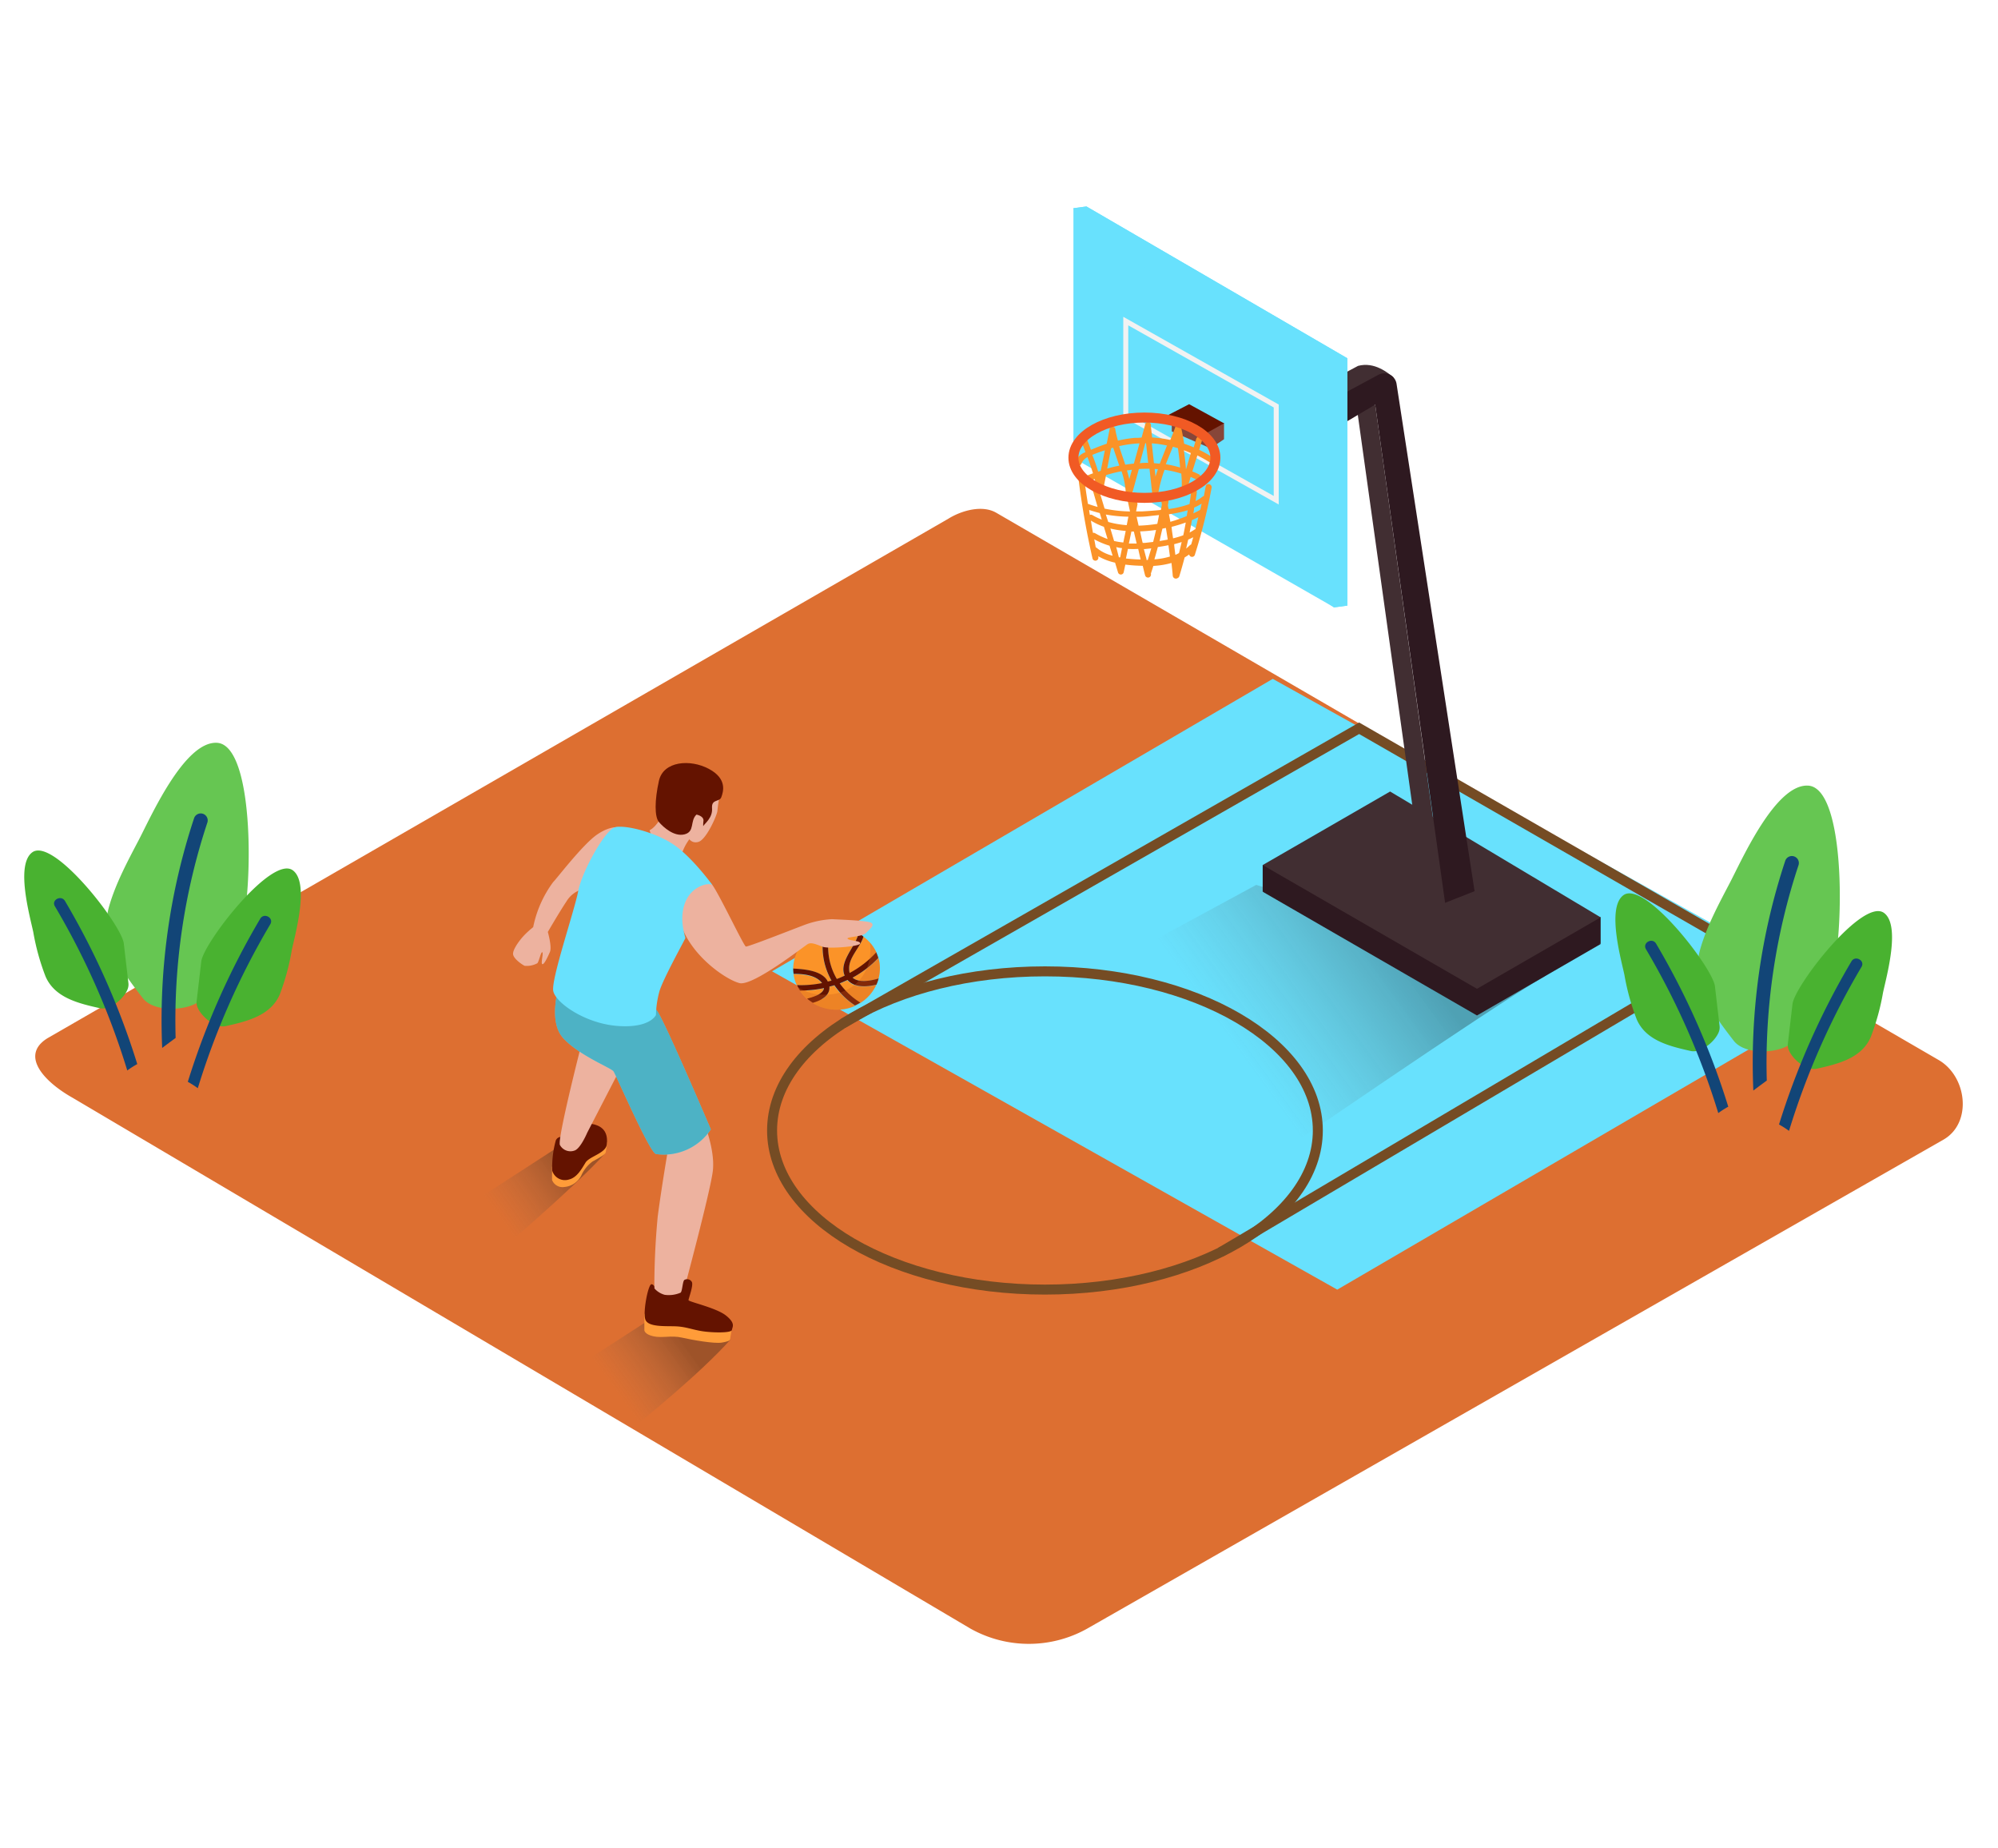 <svg id="Layer_2" data-name="Layer 2" xmlns="http://www.w3.org/2000/svg" xmlns:xlink="http://www.w3.org/1999/xlink" viewBox="0 0 400 300" class="styles_logo__3Jd-a" width="200" height="185"><defs><linearGradient id="linear-gradient__5neojzv4" x1="1256.89" y1="208.82" x2="1243.25" y2="198.96" gradientTransform="matrix(-1, 0, 0, 1, 1356.72, 0)" gradientUnits="userSpaceOnUse"><stop offset="0.01" stop-color="#666" stop-opacity="0"/><stop offset="1" stop-color="#1a1a1a"/></linearGradient><linearGradient id="linear-gradient-2__5neojzv4" x1="1233.84" y1="243.28" x2="1220.28" y2="233.48" xmlns:xlink="http://www.w3.org/1999/xlink" xlink:href="#linear-gradient__5neojzv4"/><linearGradient id="linear-gradient-3__5neojzv4" x1="1110.88" y1="173.31" x2="1078.67" y2="150.02" xmlns:xlink="http://www.w3.org/1999/xlink" xlink:href="#linear-gradient__5neojzv4"/></defs><title>PP</title><path d="M194.28,291,14.56,184.76c-5.72-3.21-10.63-8.49-5.05-11.94l180.37-104c2.71-1.68,6.82-2.78,9.57-1.18L388.11,177.18c5.72,3.32,6.75,12.6,1,15.93L218,290.81A23.9,23.9,0,0,1,194.28,291Z" fill="#dd6f31"/><path d="M121.23,195.79l-10.11-.8L94.36,205.85l4,11S115.15,202.6,121.23,195.79Z" opacity="0.32" fill="url(#linear-gradient__5neojzv4)"/><path d="M146.22,233.17l-16.2-4L113.27,240l14.92,9.6S140.14,240,146.22,233.17Z" opacity="0.32" fill="url(#linear-gradient-2__5neojzv4)"/><polygon points="368.61 164.27 267.72 223.15 154.56 159.43 254.81 100.89 368.61 164.27" fill="#68e1fd"/><ellipse cx="209.2" cy="191.29" rx="54.63" ry="31.85" fill="none" stroke="#754c24" stroke-miterlimit="10" stroke-width="2"/><polyline points="244.33 215.67 347.93 154.37 272.1 110.78 168.75 169.88" fill="none" stroke="#754c24" stroke-miterlimit="10" stroke-width="2"/><path d="M129,228v3.27s0,.82,1.81,1.22,3.5-.23,5.69.26,6.49,1.25,8,1,1.65-.51,1.65-.6.36-2.25.36-2.25" fill="#ff9c39"/><path d="M110.52,198.56v2.64a2.25,2.25,0,0,0,2.48,1.4,4.19,4.19,0,0,0,3.48-2.53,7.06,7.06,0,0,1,2.13-2.56c.8-.46,2.43-1.29,2.62-1.73a12.52,12.52,0,0,0,.3-2.16" fill="#ff9c39"/><path d="M112.17,192.59a1.14,1.14,0,0,0-.9.7,20,20,0,0,0-.71,6.07,2.66,2.66,0,0,0,3.36,1.74c1.59-.39,2.51-2.08,3.29-3.36s4.06-1.87,4.27-3.64-.18-3.78-3.36-4.17S112.17,192.59,112.17,192.59Z" fill="#641300"/><path d="M116.43,173.94s-4.92,19.18-4.33,20.26a2.39,2.39,0,0,0,3,1.08c1.18-.49,2.46-3.54,2.46-3.54l7.47-14.46,8.65,18.19s-1.18,6.79-2,13A151,151,0,0,0,131,223.7s2,2.46,5.8,0c0,0,5.42-20.15,5.91-24.33s-1.78-9.69-1.78-9.69" fill="#edb29f"/><path d="M112,161.76c0,.38-2.39,7.53.72,11s9.62,6,10.1,6.68S130,195.61,131.31,196a11.29,11.29,0,0,0,11-4.93s-9.73-22.85-10.91-23.91S112,161.76,112,161.76Z" fill="#68e1fd"/><path d="M112,161.76c0,.38-2.39,7.53.72,11s9.62,6,10.1,6.68S130,195.61,131.31,196a11.29,11.29,0,0,0,11-4.93s-9.73-22.85-10.91-23.91S112,161.76,112,161.76Z" fill="#3c92a0" opacity="0.59"/><path d="M132.68,128.07s-1.28,2.51-2.62,3.1c0,0,.53,3.47,6.41,4.81a10.38,10.38,0,0,1,2.62-4.22C140.84,130.3,132.68,128.07,132.68,128.07Z" fill="#edb29f"/><path d="M144.11,124.12a29.14,29.14,0,0,0-.48,3.15c0,.75-2.19,5.77-3.79,6.25s-2.51-1.07-2.62-2.72S142.29,123.7,144.11,124.12Z" fill="#edb29f"/><path d="M139.43,128.06s1.34.22,1.41,1.12c0,0-.15,1.49,0,1.12s1.86-1.56,1.71-3.5,1.49-1.19,1.86-2.23,1.27-3.65-2.49-5.66-9.12-1.56-10,2.38-.89,7.22,0,8.26,3.05,3,5.14,2.46S138.09,129.33,139.43,128.06Z" fill="#641300"/><path d="M124.76,130.7c-.52-.07-2.25-.65-5.17,1.32s-8.24,9-8.84,9.54a22.62,22.62,0,0,0-4,9s1.72,1.5,2.92,1c0,0,2.32-4,3.75-6.14a5.43,5.43,0,0,1,3.37-2.47Z" fill="#edb29f"/><path d="M106.78,150.56a18.32,18.32,0,0,0-1.69,1.51c-1,1-2.48,3-2.37,3.95s1.92,2.14,2.31,2.31a4.48,4.48,0,0,0,2.54-.51c.34-.34.73-2.37,1-2.2s-.34,2.2,0,2.37,1.07-1.41,1.52-2.42-.41-4-.41-4Z" fill="#edb29f"/><path d="M165.72,161.52c.25-.07.5-.12.74-.19a13.66,13.66,0,0,1-1.3-10.34,8.3,8.3,0,0,0-6.37,7.92h0C161.18,159,164.64,159.36,165.72,161.52Z" fill="#fb9328"/><path d="M167.51,161c.54-.2,1.06-.43,1.58-.67-1.17-2.67,1.91-5.61,2.64-8a.49.49,0,0,1,.33-.34,9,9,0,0,0-4.59-1.25,9.19,9.19,0,0,0-1.11.07A12.73,12.73,0,0,0,167.51,161Z" fill="#fb9328"/><path d="M170.69,160.7c1.13,1,3.37.71,5.18.21a7.59,7.59,0,0,0,0-4.13A20.8,20.8,0,0,1,170.69,160.7Z" fill="#fb9328"/><path d="M170,159.05a2.91,2.91,0,0,0,.15.75,19.87,19.87,0,0,0,5.32-4.13,8.32,8.32,0,0,0-2.62-3.19.48.48,0,0,1,0,.12C172.12,154.72,169.82,156.71,170,159.05Z" fill="#fb9328"/><path d="M164.55,161.82a3,3,0,0,0-.29-.34c-1.32-1.3-3.51-1.45-5.4-1.5a7.83,7.83,0,0,0,.66,2.25A21.2,21.2,0,0,0,164.55,161.82Z" fill="#fb9328"/><path d="M169.65,161.22c-.51.24-1,.47-1.57.68a14.16,14.16,0,0,0,4.13,3.85,8.38,8.38,0,0,0,3.22-3.59C173.34,162.66,171,162.75,169.65,161.22Z" fill="#fb9328"/><path d="M167,162.27c-.34.11-.69.18-1,.28.17,1.73-1.5,2.71-3.3,3.23a9.08,9.08,0,0,0,8.49.54A15.21,15.21,0,0,1,167,162.27Z" fill="#fb9328"/><path d="M164.92,162.83a22.1,22.1,0,0,1-4.78.48,8.37,8.37,0,0,0,1.42,1.65C163.1,164.57,164.82,163.89,164.92,162.83Z" fill="#fb9328"/><path d="M170.69,160.7a20.8,20.8,0,0,0,5.14-3.94,7.88,7.88,0,0,0-.41-1.13,19.87,19.87,0,0,1-5.32,4.13A2.91,2.91,0,0,1,170,159c-.14-2.3,2.16-4.29,2.84-6.43a.48.48,0,0,0,0-.12,8.7,8.7,0,0,0-.76-.5.49.49,0,0,0-.33.34c-.73,2.42-3.81,5.37-2.64,8-.52.24-1,.47-1.58.67a12.73,12.73,0,0,1-1.15-10.24,9.08,9.08,0,0,0-1.21.23,13.66,13.66,0,0,0,1.3,10.34c-.24.07-.5.12-.74.19-1.07-2.16-4.53-2.48-6.93-2.6a7.82,7.82,0,0,0,.08,1.06c1.89,0,4.08.2,5.4,1.5a3,3,0,0,1,.29.34,21.2,21.2,0,0,1-5,.41,8.06,8.06,0,0,0,.61,1.08,22.1,22.1,0,0,0,4.78-.48c-.1,1.06-1.82,1.73-3.36,2.1a8.65,8.65,0,0,0,1.14.83c1.8-.52,3.47-1.5,3.3-3.23.35-.09.7-.17,1-.28a15.21,15.21,0,0,0,4.13,4.05,8.82,8.82,0,0,0,1.07-.57,14.16,14.16,0,0,1-4.13-3.85c.53-.2,1-.43,1.57-.68,1.34,1.53,3.68,1.44,5.78.94a7.87,7.87,0,0,0,.44-1.24C174.06,161.41,171.83,161.72,170.69,160.7Z" fill="#641300"/><path d="M174.15,153.66c.72,5-2.31,10.45-9.08,10.45a9.51,9.51,0,0,1-5.33-1.5,8.73,8.73,0,0,0,7.74,4.52,8.46,8.46,0,0,0,8.68-8.23v0A7.93,7.93,0,0,0,174.15,153.66Z" fill="#cc5f1f" opacity="0.3" style="isolation: isolate;"/><path d="M137.19,142.21l.22-.17c1.36-1,4.17-1.39,5.28.21,1.53,2.21,6.21,12.1,6.63,12.22s11.14-4.14,12.16-4.48a18.72,18.72,0,0,1,5.1-1c1.36.09,7.31.26,7.91.77s-.34,1.2-1.11,2-4.17.76-3.66,1.18,2.64.34,2.47.94-6.21,1.06-7.4.66-2.3-1-3.06-.57-11,8.5-13.69,7.82-9.86-5.53-11.82-12.07C135.52,147.26,134.94,144,137.19,142.21Z" fill="#edb29f"/><path d="M142.69,142.25s-3.85-5.35-7.57-8-10-4.2-12-3.65-6.61,8.84-7.36,12.77-5.45,17.66-5,20,6.37,6.52,12.9,7,7.66-2.2,7.66-2.2a19.55,19.55,0,0,1,.68-4.67c.68-2.46,5.18-10.5,5.21-10.73s-1.39-3.79,0-7.21S142.24,141.54,142.69,142.25Z" fill="#68e1fd"/><path d="M131,222.89a.67.67,0,0,0-.54-.82c-.67-.18-1.82,5.67-1.24,7.12s3.82,1.24,5.94,1.3,3.49.7,5.55,1,5.73.36,5.82-.27.79-1.3-1.18-2.88-7.51-2.75-7.51-3.09,1.09-3.1.63-3.7a1.09,1.09,0,0,0-1.42-.36c-.42.18-.42,2.36-.82,2.58a6,6,0,0,1-3.15.42A4.22,4.22,0,0,1,131,222.89Z" fill="#641300"/><path d="M39.22,165.86a3.88,3.88,0,0,0,1.4-1.3L47.43,154c3.15-4.88,4.3-39.87-4-40.31-6.56-.35-13.31,15-15.66,19.47-2.2,4.2-4.61,8.67-5.92,13.25-2,6.9,2.51,12.94,6.76,18.42C30.69,167.48,36.48,167.38,39.22,165.86Z" fill="#66c652"/><path d="M35.16,172.77q-1.37,1-2.69,2a128.51,128.51,0,0,1,6.39-46,1.4,1.4,0,0,1,2.67.84A125.81,125.81,0,0,0,35.16,172.77Z" fill="#124577"/><path d="M25.55,163a2.48,2.48,0,0,0,.16-1.21l-.93-7.95c-.43-3.68-14.09-21.36-18.33-18.22-3.37,2.5-.46,12.79.21,15.95a46.5,46.5,0,0,0,2.47,8.92c1.83,4.2,6.5,5.35,10.81,6.31C22,167.31,24.82,164.9,25.55,163Z" fill="#49b230"/><path d="M13,145.34A153.55,153.55,0,0,1,27.48,178a17.79,17.79,0,0,0-2,1.28A151.4,151.4,0,0,0,11,146.43C10.21,145.16,12.23,144.08,13,145.34Z" fill="#124577"/><path d="M39.53,166.6a2.48,2.48,0,0,1-.16-1.21l.93-7.95c.43-3.68,14.09-21.36,18.33-18.22,3.37,2.5.46,12.79-.21,15.95A46.5,46.5,0,0,1,56,164.09c-1.83,4.2-6.5,5.35-10.81,6.31C43.07,170.86,40.26,168.45,39.53,166.6Z" fill="#49b230"/><path d="M52.1,148.9a153.55,153.55,0,0,0-14.5,32.65,17.79,17.79,0,0,1,2,1.28A151.4,151.4,0,0,1,54.12,150C54.87,148.71,52.85,147.63,52.1,148.9Z" fill="#124577"/><path d="M357.77,174.4a3.88,3.88,0,0,0,1.4-1.3l6.8-10.53c3.15-4.88,4.3-39.87-4-40.31-6.56-.35-13.31,15-15.66,19.47-2.2,4.2-4.61,8.67-5.92,13.25-2,6.9,2.51,12.94,6.76,18.42C349.24,176,355,175.91,357.77,174.4Z" fill="#66c652"/><path d="M353.71,181.3q-1.37,1-2.69,2a128.51,128.51,0,0,1,6.39-46,1.4,1.4,0,0,1,2.67.84A125.81,125.81,0,0,0,353.71,181.3Z" fill="#124577"/><path d="M344.1,171.58a2.48,2.48,0,0,0,.16-1.21l-.93-7.95c-.43-3.68-14.09-21.36-18.33-18.22-3.37,2.5-.46,12.79.21,15.95a46.5,46.5,0,0,0,2.47,8.92c1.83,4.2,6.5,5.35,10.81,6.31C340.57,175.84,343.38,173.44,344.1,171.58Z" fill="#49b230"/><path d="M331.54,153.88A153.55,153.55,0,0,1,346,186.53a17.79,17.79,0,0,0-2,1.28A151.4,151.4,0,0,0,329.52,155C328.77,153.7,330.79,152.62,331.54,153.88Z" fill="#124577"/><path d="M358.09,175.13a2.48,2.48,0,0,1-.16-1.21l.93-7.95c.43-3.68,14.09-21.36,18.33-18.22,3.37,2.5.46,12.79-.21,15.95a46.5,46.5,0,0,1-2.47,8.92c-1.83,4.2-6.5,5.35-10.81,6.31C361.62,179.4,358.82,177,358.09,175.13Z" fill="#49b230"/><path d="M370.66,157.44a153.55,153.55,0,0,0-14.5,32.65,17.79,17.79,0,0,1,2,1.28,151.4,151.4,0,0,1,14.52-32.84C373.42,157.25,371.4,156.17,370.66,157.44Z" fill="#124577"/><path d="M309.32,160.39,251.5,142.13l-32.65,17.71,33.94,38.27S298.56,166.54,309.32,160.39Z" opacity="0.32" fill="url(#linear-gradient-3__5neojzv4)"/><polyline points="320.45 153.94 320.45 148.6 313.92 148.49 252.79 138.13 252.79 143.47" fill="#2e1920"/><polyline points="320.45 153.97 278.3 128.77 252.79 143.5 295.69 168.27 320.45 153.97" fill="#2e1920"/><polyline points="320.45 148.63 278.3 123.44 252.79 138.16 295.69 162.93 320.45 148.63" fill="#412e32"/><polygon points="275.32 46.04 289.27 145.76 285.03 142.55 271.47 45.45 275.32 46.04" fill="#412e32"/><path d="M265.31,48.16,279,40.57h0c-1.12-.94-3.84-3.21-7.12-2.33l-8.57,4.57" fill="#412e32"/><path d="M279.59,41.83A2.49,2.49,0,0,0,276,40l-8.86,4.77v6.08L275.31,46l14,99.72,5.9-2.33Z" fill="#2e1920"/><polygon points="217.51 56.32 256.13 78.44 256.94 79.83 267.1 86.58 269.73 86.23 269.73 36.71 217.51 6.33 214.9 6.68 217.51 11.25 217.51 56.32" fill="#68e1fd"/><polygon points="217.51 56.32 256.13 78.44 256.94 79.83 267.1 86.58 269.73 86.23 269.73 36.71 217.51 6.33 214.9 6.68 217.51 11.25 217.51 56.32" fill="#68e1fd"/><polygon points="214.9 6.68 214.9 56.67 267.1 86.58 267.1 37.06 214.9 6.68" fill="#68e1fd"/><polygon points="217.51 11.88 217.51 54.92 263.35 80.67 263.35 38.05 217.51 11.88" fill="#68e1fd"/><polygon points="225.38 29.27 225.38 48.18 255.5 65.13 255.5 46.27 225.38 29.27" fill="none" stroke="#f2f2f2" stroke-miterlimit="10"/><polyline points="234.59 48.49 234.59 51.36 242.37 54.75 245.05 52.92 245.05 49.68" fill="#874639"/><path d="M240,52.54l5.06-2.8-7-3.83-4.5,2.33a9.83,9.83,0,0,1,5,2.65l.12.12A7.64,7.64,0,0,1,240,52.54Z" fill="#641300"/><path d="M215.86,60.4a161.64,161.64,0,0,0,2.86,16.39.6.6,0,0,0,1.16-.31v-.13a11.86,11.86,0,0,0,3.36,1.28l.58,1.93a.59.59,0,0,0,1.16-.09h0l.31-1.45a31.48,31.48,0,0,0,3.49.24c.15.64.3,1.28.47,1.91a.6.6,0,0,0,1.16-.31v-.07h0c.17-.5.33-1,.49-1.51a16.28,16.28,0,0,0,3.63-.59c.09.86.19,1.73.26,2.59a.63.63,0,0,0,1,.42.55.55,0,0,0,.31-.36c.38-1.24.73-2.5,1.07-3.76a10.47,10.47,0,0,0,.9-.59.59.59,0,0,0,1.16,0,111.64,111.64,0,0,0,3.34-13.38c.09-.73-1-1-1.16-.31s-.26,1.34-.4,2a.59.59,0,0,0-.28.13,7.93,7.93,0,0,1-1.37.87c.08-.57.16-1,.24-1.73s-1.08-.81-1.16,0-.19,1.57-.3,2.33a20.53,20.53,0,0,1-4.16,1,3.1,3.1,0,0,1-.16-.85,4.82,4.82,0,0,0,.12-.67.62.62,0,0,0-.4-.67l-.08-.38a.6.6,0,0,0-1.16.31,5.08,5.08,0,0,1,.3,1.44c-.06.34-.14.67-.2,1-1.36.14-2.63.22-3.79.29h-1.16c.08-.47.19-.93.27-1.4a.63.63,0,0,0-.72-.71l-.06-.28c-.19-.73-1.31-.38-1.16.31l.45,2.09a26.75,26.75,0,0,1-5.09-.57l-1.4-4.65h0a.6.6,0,1,0-1.16.31l1.16,4q-1-.27-1.94-.62c-.29-1.81-.56-3.63-.78-5.45C216.93,59.65,215.77,59.65,215.86,60.4Zm10.65,11H227l.56,2.4H226ZM221.42,68a28.13,28.13,0,0,0,4.49.43c-.12.52-.22,1.13-.34,1.69a18.73,18.73,0,0,1-3.7-.64L221.39,68Zm10.61.1c-.1.59-.21,1.17-.34,1.76a27.91,27.91,0,0,1-3.74.36l-.4-1.76q1.54,0,3.07-.21Zm.69,2.72.69-.14c.13.8.26,1.56.37,2.33q-.81.16-1.63.29C232.32,72.52,232.49,71.7,232.71,70.85Zm7.51-3.78-.09.1c-.4.21-.8.42-1.23.62a7.34,7.34,0,0,0,.16-1.16,10.53,10.53,0,0,0,1.5-.79l-.28,1.24Zm-1,3.91a10.69,10.69,0,0,1-1.07.65c.17-.83.31-1.66.47-2.49q.66-.28,1.28-.58c-.2.8-.38,1.62-.6,2.42h-.07Zm-1,3.17a9.21,9.21,0,0,1-.76.69c.14-.64.27-1.2.41-1.8a10.9,10.9,0,0,0,1-.47c-.13.48-.27,1-.41,1.44a.58.58,0,0,0-.16.1Zm-2.93,1.91c-.08-.74-.2-1.41-.23-2.1.51-.13,1-.27,1.5-.43-.17.73-.35,1.48-.53,2.21-.22.12-.44.23-.66.33Zm-.45-3.28c-.12-.77-.24-1.52-.3-2.29a29.07,29.07,0,0,0,2.84-.87c-.16.86-.31,1.71-.5,2.56a18.28,18.28,0,0,1-2,.6Zm-.55-3.34c-.08-.49-.19-1-.28-1.47a23.64,23.64,0,0,0,3.76-.8c-.07.35-.13.76-.2,1.16A27.49,27.49,0,0,1,234.3,69.45Zm-.1,7a14.4,14.4,0,0,1-3.09.56c.24-.81.47-1.64.69-2.47.7-.1,1.41-.22,2.12-.36.1.76.21,1.51.3,2.27Zm-4.65.59L229,74.91h.17l1.31-.14c-.22.74-.45,1.54-.7,2.33h-.27Zm-.79-3.35c-.19-.73-.35-1.56-.51-2.28a28.77,28.77,0,0,0,3.19-.29c-.19.8-.37,1.6-.58,2.4l-1.64.19h-.45Zm-.42,3.34c-.9,0-1.91-.09-2.93-.19.14-.64.27-1.28.4-1.92a19.28,19.28,0,0,0,2.06,0c.16.71.31,1.42.49,2.12Zm-4.87-2.48a5.17,5.17,0,0,0,1.16.2c-.13.62-.24,1.23-.37,1.85H224Zm1.4-.92a14.8,14.8,0,0,1-1.83-.3l-.74-2.49a20.37,20.37,0,0,0,3.07.48l-.49,2.33Zm-5.5,1c-.09-.55-.2-1.1-.3-1.64a15.72,15.72,0,0,0,3.06,1.29l.62,2a7.81,7.81,0,0,1-3.33-1.69Zm-.57-3c-.15-.77-.27-1.55-.4-2.38A14.11,14.11,0,0,0,221,70.45l.74,2.45a14.8,14.8,0,0,1-2.49-1.16.52.52,0,0,0-.41-.06Zm-.16-3.51a.52.52,0,0,0-.44,0,6.93,6.93,0,0,1-.15-1c.7.23,1.41.44,2.12.62l.4,1.31a12.28,12.28,0,0,1-1.9-.92Z" fill="#fb9328"/><path d="M215.33,57.4a.63.63,0,1,0,1.23.27,2.43,2.43,0,0,1,1.16-1.16q.58,1.6,1.1,3.23l-1,.38c-.69.31-.38,1.44.31,1.16l1-.4c.21.66.41,1.34.59,2a.58.58,0,0,0,1.16,0l.56-2.78a29.29,29.29,0,0,1,3.09-.77A16.28,16.28,0,0,1,225.4,64a.59.59,0,1,0,1.16.15L228,58.89c.71-.06,1.42-.06,2.13-.06l.55,5c.08.59,1.06.85,1.16.15a26.63,26.63,0,0,1,1.31-4.94,21.86,21.86,0,0,1,3.34.76,21.49,21.49,0,0,1,.1,2.59.59.59,0,1,0,1.16.15l.62-2.07,1.06.47c.66.33,1.26-.67.58-1q-.65-.31-1.3-.58l1-3.2a26.75,26.75,0,0,1,2.79,1.59c.58.42,1.21-.59.58-1a27,27,0,0,0-3-1.71l.56-1.88a.6.6,0,1,0-1.16-.31l-.5,1.7q-.94-.41-1.91-.73c-.17-1.12-.37-2.17-.62-3.34a.62.62,0,0,0-1.16,0c-.3.87-.63,1.73-1,2.59a23.83,23.83,0,0,0-3.63-.5l-.26-2.33a.59.59,0,1,0-1.16-.15l-.69,2.49a9.43,9.43,0,0,1-1.41.07,24.78,24.78,0,0,0-3.33.55,21,21,0,0,1-.52-2.21.58.58,0,0,0-1.16,0l-.57,2.83c-.66.22-1.31.47-2,.74l-1.16.47c-.26-.69-.48-1.38-.8-2.07s-1.44-.38-1.16.31.59,1.47.87,2.24a3.49,3.49,0,0,0-2,1.85Zm12.8-3.65L227,57.8q-.86.08-1.72.22c-.41-1.24-.85-2.48-1.24-3.71A23.1,23.1,0,0,1,228.13,53.75Zm2.5,0a22.51,22.51,0,0,1,3,.43l-1.45,3.63-1.16-.1-.43-3.94Zm6.8,5.23h0c-.09-1.29-.24-2.57-.42-3.85q.71.26,1.4.56Zm-1.19-.4a23.32,23.32,0,0,0-2.84-.66c.45-1.16.94-2.33,1.42-3.49l1,.28q.28,1.93.44,3.88Zm-4.42.34q-.26.73-.49,1.47l-.16-1.52Zm-1.94-1.27a11.76,11.76,0,0,0-1.69.07l1.1-4h.15l.43,4ZM226.1,61c-.14-.62-.3-1.24-.49-1.83l1-.14-.56,2Zm-2-2.79a24.46,24.46,0,0,0-2.44.59l.79-4.08.3-.08h.12c.4,1.21.84,2.47,1.23,3.63Zm-4.26,1.15q-.51-1.7-1.16-3.3a24.42,24.42,0,0,1,2.51-.91l-.83,4.1-.52.17Z" fill="#fb9328"/><ellipse cx="229.11" cy="56.62" rx="14.21" ry="8.04" fill="none" stroke="#f15a24" stroke-miterlimit="10" stroke-width="2"/></svg>